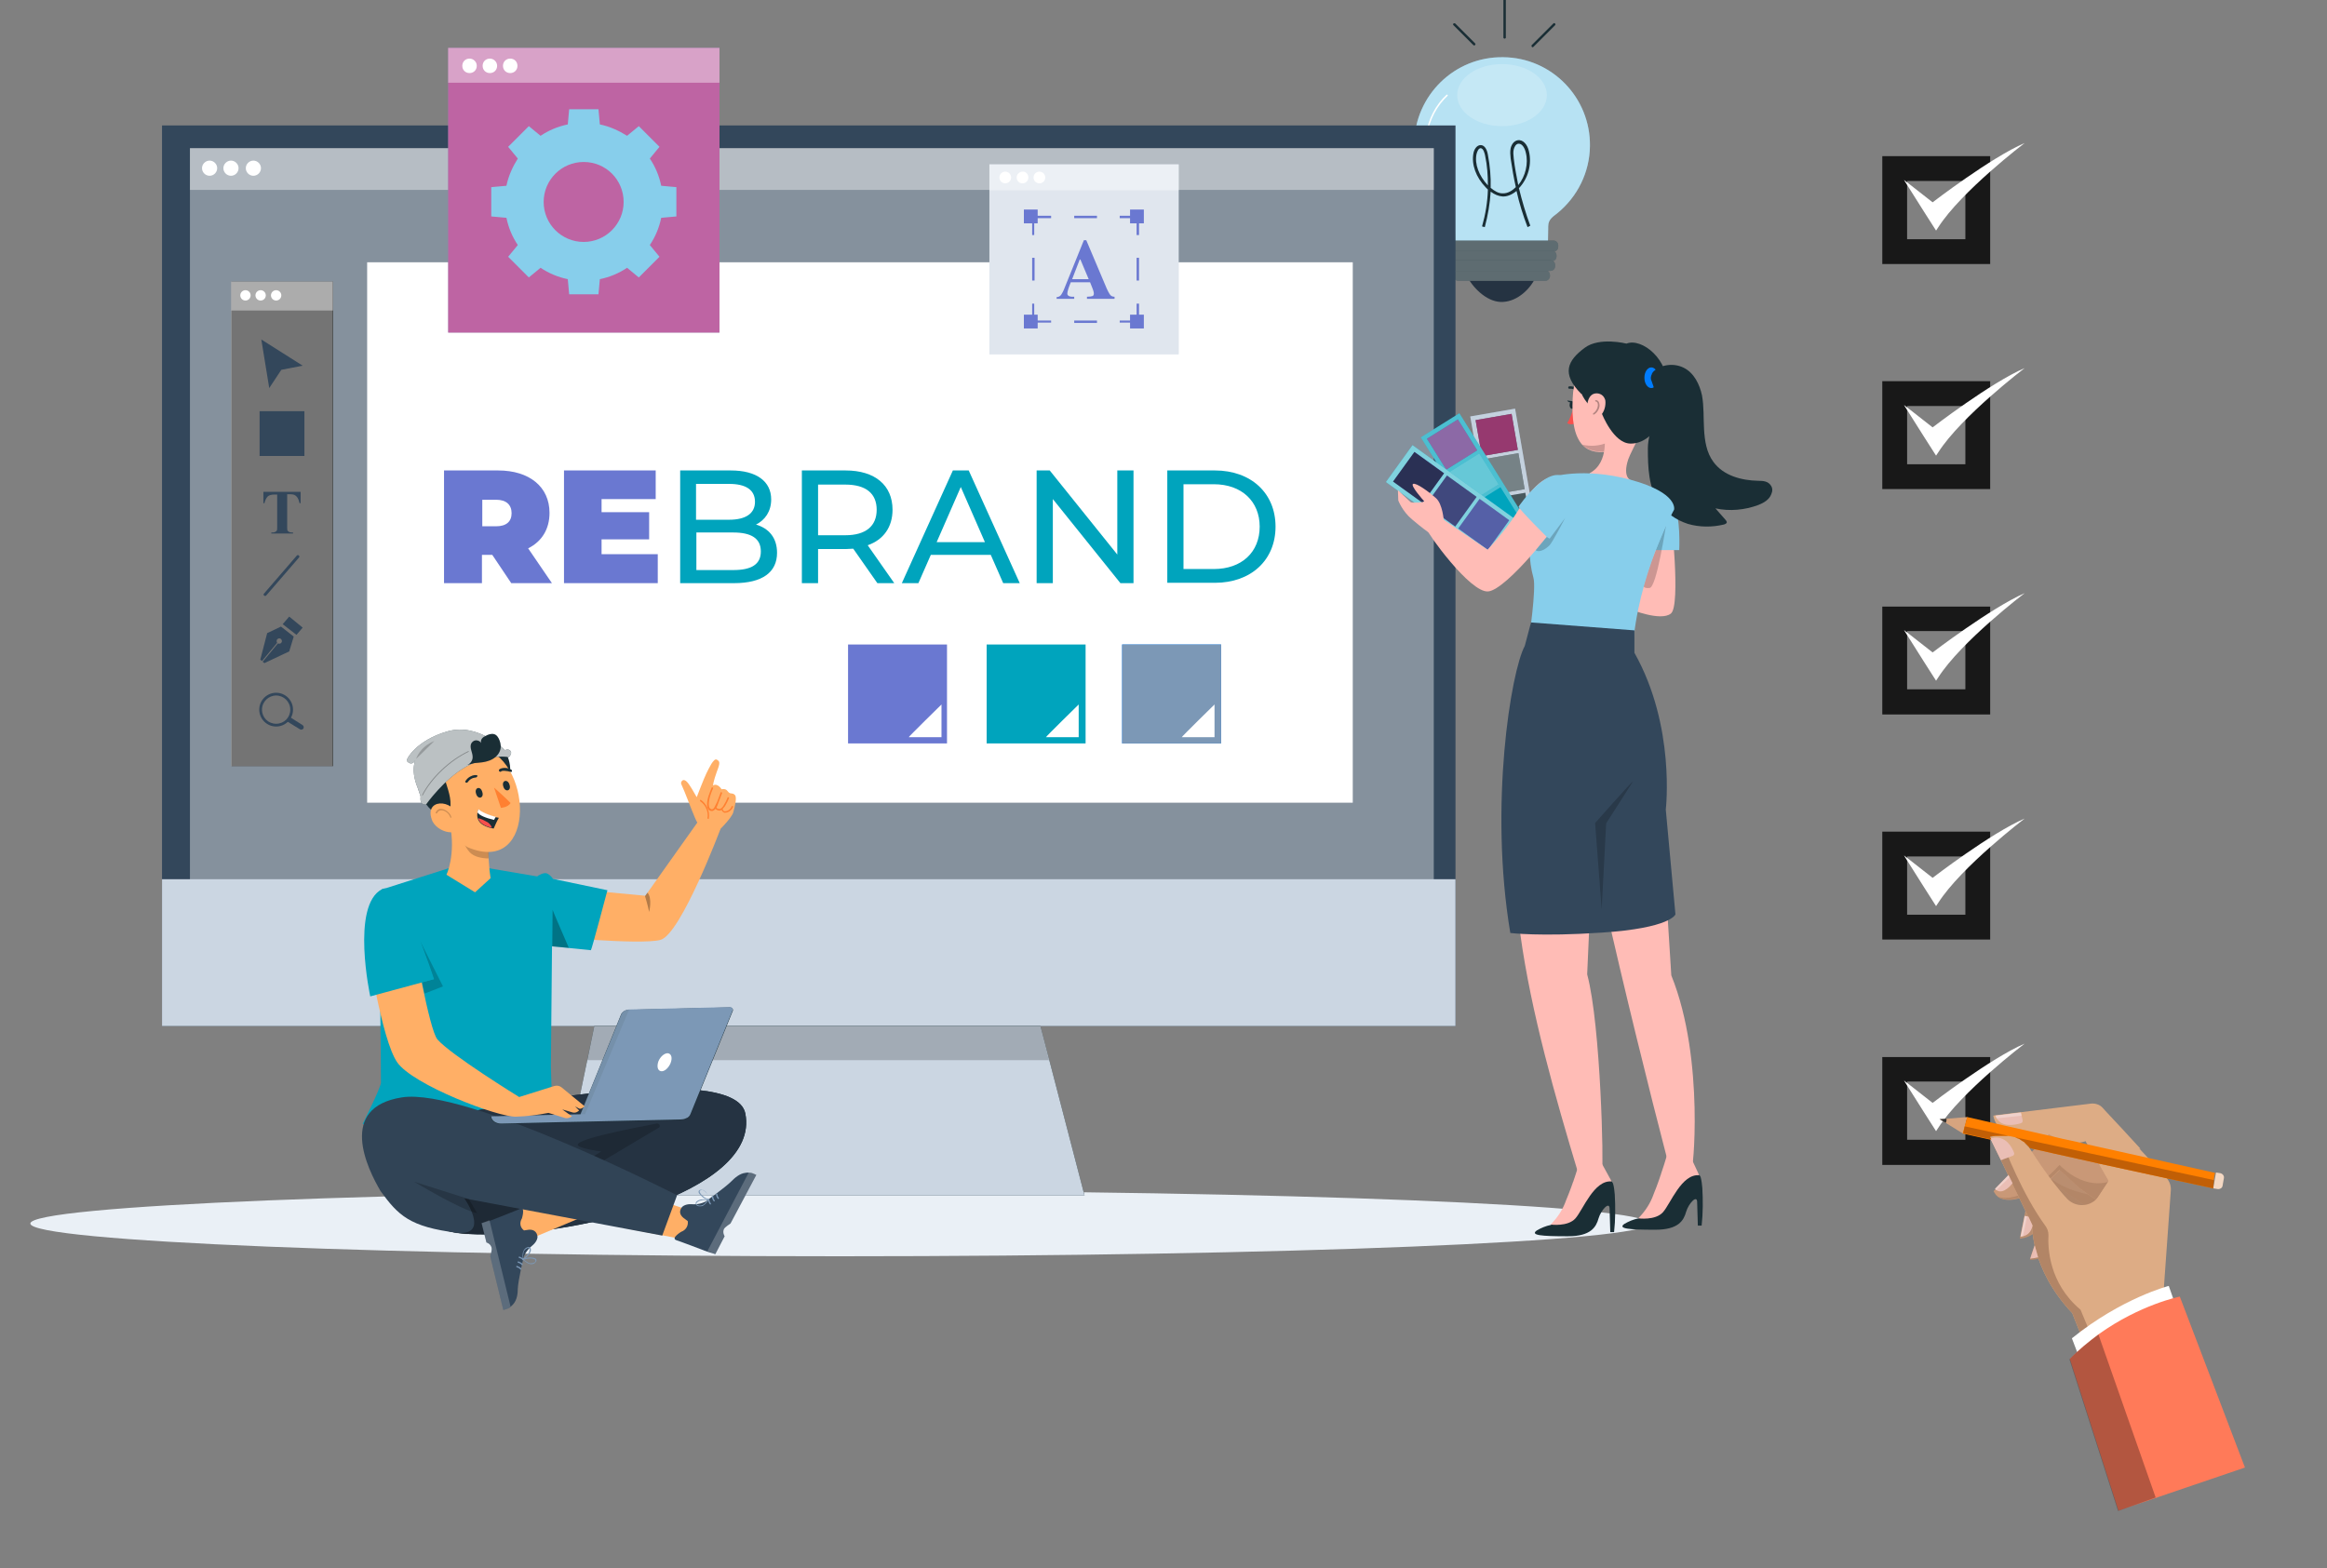 <?xml version="1.0" encoding="utf-8"?>
<!-- Generator: Adobe Illustrator 23.0.1, SVG Export Plug-In . SVG Version: 6.00 Build 0)  -->
<svg version="1.1" xmlns="http://www.w3.org/2000/svg" xmlns:xlink="http://www.w3.org/1999/xlink" x="0px" y="0px"
	 viewBox="45 20 675 455" xml:space="preserve">
<rect x="45" y="20" width="675" height="455" fill="#808080" stroke="none"/>
<style type="text/css">
	g[class='chart'] {filter: drop-shadow(0 5px 5px rgba(0,0,0,0.8));}
	.st0{fill:none;}
	.st1{fill:#EAF0F6;}
	.st2{fill:skyblue;}
	.st3{opacity:0.4;fill:#FFFFFF;}
	.st4{opacity:0.2;fill:#FFFFFF;}
	.st5{fill:#FFFFFF;}
	.st6{fill:#1A2E35;}
	.st7{opacity:0.3;fill:#FFFFFF;}
	.st8{fill:#253342;}
	.st9{fill:#33475B;}
	.st10{fill:#CBD6E2;}
	.st11{opacity:0.2;}
	.st12{fill:#6A78D1;}
	.st13{fill:#00A4BD;}
	.st14{fill:#007CFF;}
	.st15{fill:#7C98B6;}
	.st16{fill:#181818;}
	.st17{opacity:0.6;fill:#e94196;}
	.st18{fill:#FFBCB6;}
	.st19{fill:#F74F4C;}
	.st20{opacity:0.2;}
	.st21{opacity:0.3;}
	.st22{opacity:0.1;fill:#FFFFFF;}
	.st23{opacity:0.5;fill:#FFFFFF;}
	.st24{opacity:0.2;fill:#FFFFFF;}
	.st25{opacity:0;fill:#FFFFFF;}
	.st26{opacity:0.6;}
	.st27{opacity:0.4;}
	.st28{fill:#FFAF66;}
	.st29{fill:#FF8031;}
	.st30{opacity:0.7;fill:#FFFFFF;}
	.st31{fill:#1A2E35;}
	.st32{fill:#314456;}
	.st33{fill:none;stroke:#000000;stroke-width:0;stroke-linecap:round;stroke-linejoin:round;}
	.st34{fill:#647D8E;}
	.st35{fill:white;}
	.st36{opacity:0.2;fill:#070707; animation: aaa 2s infinite linear;}

	.st37{fill:#B28769; animation: aaa 2s infinite linear;}
	.st38{fill:#DDAC85; animation: aaa 2s infinite linear;}
	.st39{fill:#BA8E70; animation: aaa 2s infinite linear;}
	.st40{opacity:0.8;fill:#B28566; animation: aaa 2s infinite linear;}
	.st41{fill:#C99877; animation: aaa 2s infinite linear;}
	.st42{fill:#B28566; animation: aaa 2s infinite linear;}
	.st43{fill:#EABEB5; animation: aaa 2s infinite linear;}
	.st44{fill:#F4D8C3; animation: aaa 2s infinite linear;}
	.st45{opacity:0.1;fill:#DDAC85; animation: aaa 2s infinite linear;}
	.st46{fill:#FF7A59; animation: aaa 2s infinite linear;}
	.st47{opacity:0.3;fill:#000007; animation: aaa 2s infinite linear;}
	.st48{fill:#D6A47F; animation: aaa 2s infinite linear;}
	.st49{fill:#FF8000; animation: aaa 2s infinite linear;}
	.st50{fill:#333333; animation: aaa 2s infinite linear;}
	.st51{fill:#C15F06; animation: aaa 2s infinite linear;}

	.whitehand { animation: aaa 2s infinite linear;}

	@keyframes aaa {
	  0%,100% {
	    transform: translate(0%);
	  }
	  25%,75% {
	    transform: translate(2%, -2.7%);
	  }
	  50% {
	    transform: translate(0%, 0%);
	  }
	}
</style>
<g id="BG">
	<rect x="0" y="0" class="st0" width="750" height="420"/>
</g>
<g id="Layer_1" class="chart">
	<g>
		<g>
			<g>
				<g>
					<path class="st1" d="M523.3,375c0,5.2-105.1,9.5-234.7,9.5S53.8,380.2,53.8,375c0-5.2,105.1-9.5,234.7-9.5
						S523.3,369.7,523.3,375z"/>
				</g>
			</g>
			<g>
				<g>
					<g>
						<g>
							<g>
								<path class="st2" d="M481,36.6c-14.1-0.2-25.6,11.1-25.8,25.2c-0.1,7.6,3.3,14.9,9.1,19.8c1.1,0.9,2.7,2,2.7,4.2
									c0,0.1,0.1,5.6,0.1,5.6H494c0,0,0.1-5.7,0.1-5.8c0-2,1.5-2.8,2.6-3.7c5.9-4.8,9.4-11.9,9.5-19.5
									C506.4,48.3,495.1,36.7,481,36.6z"/>
								<path class="st3" d="M481,36.6c-14.1-0.2-25.6,11.1-25.8,25.2c-0.1,7.6,3.3,14.9,9.1,19.8c1.1,0.9,2.7,2,2.7,4.2
									c0,0.1,0.1,5.6,0.1,5.6H494c0,0,0.1-5.7,0.1-5.8c0-2,1.5-2.8,2.6-3.7c5.9-4.8,9.4-11.9,9.5-19.5
									C506.4,48.3,495.1,36.7,481,36.6z"/>
								<path class="st4" d="M493.7,47.6c0,5-5.8,9-13,9c-7.2,0-13-4-13-9c0-5,5.8-9,13-9C487.9,38.6,493.7,42.6,493.7,47.6z"/>
							</g>
							<path class="st5" d="M461.1,71.9c-2.3-3.9-3.1-8.4-2.5-12.9c0.7-4.4,2.8-8.6,6.1-11.6l0.3,0.3c-3.2,3-5.3,7-6,11.4
								c-0.6,4.3,0.2,8.8,2.4,12.6L461.1,71.9z"/>
							<path class="st6" d="M488.1,85.9c-1.3-3.4-2.4-6.9-3.2-10.5c-1.3,1.1-2.8,1.7-4.1,1.6c-1.1-0.1-2.2-0.5-3.4-1.4
								c-0.2,3.5-0.8,6.9-1.7,10.3l-0.8-0.2c1-3.5,1.6-7.1,1.7-10.7c-0.2-0.2-0.4-0.4-0.6-0.6c-2.9-3-4.2-6.7-3.6-9.9
								c0.2-1.2,1-2.4,2.1-2.4c0,0,0,0,0,0c1,0,1.8,1,2.1,2.8c0.6,3.2,0.9,6.4,0.8,9.6c1.2,1,2.3,1.6,3.4,1.6c1.6,0.1,3-0.9,3.9-1.8
								c-0.6-2.7-1.1-5.5-1.5-8.3c-0.1-1-0.2-2,0-3c0.3-1.2,1-2.1,2-2.3c1.6-0.3,2.9,1.3,3.3,3.2c0.9,3.7-0.2,7.8-2.8,10.6
								c0,0,0,0-0.1,0.1c0.9,3.7,2,7.4,3.3,10.9L488.1,85.9z M474.5,63c-0.6,0-1,0.9-1.2,1.7c-0.6,2.9,0.7,6.3,3.3,9.1
								c0-2.9-0.2-5.8-0.8-8.6C475.7,64.6,475.3,63,474.5,63C474.5,63,474.5,63,474.5,63z M485.6,61.7c-0.1,0-0.1,0-0.2,0
								c-0.7,0.1-1.1,0.9-1.3,1.6c-0.2,0.8-0.1,1.7,0,2.7c0.3,2.6,0.8,5.1,1.3,7.7c2.1-2.5,3-6.3,2.2-9.4
								C487.3,62.9,486.5,61.7,485.6,61.7z"/>
						</g>
					</g>
					<path class="st6" d="M495.6,93h-30c-0.8,0-1.4-0.6-1.4-1.4v-0.4c0-0.8,0.6-1.4,1.4-1.4h30c0.8,0,1.4,0.6,1.4,1.4v0.4
						C497,92.4,496.4,93,495.6,93z"/>
					<path class="st7" d="M495.6,93h-30c-0.8,0-1.4-0.6-1.4-1.4v-0.4c0-0.8,0.6-1.4,1.4-1.4h30c0.8,0,1.4,0.6,1.4,1.4v0.4
						C497,92.4,496.4,93,495.6,93z"/>
					<path class="st6" d="M495.1,95.8h-29c-0.8,0-1.4-0.6-1.4-1.4v-0.3c0-0.8,0.6-1.4,1.4-1.4h29c0.8,0,1.4,0.6,1.4,1.4v0.3
						C496.5,95.2,495.9,95.8,495.1,95.8z"/>
					<path class="st7" d="M495.1,95.8h-29c-0.8,0-1.4-0.6-1.4-1.4v-0.3c0-0.8,0.6-1.4,1.4-1.4h29c0.8,0,1.4,0.6,1.4,1.4v0.3
						C496.5,95.2,495.9,95.8,495.1,95.8z"/>
					<g>
						<path class="st8" d="M470.6,100.3c2,3.7,6.2,7.6,10.4,7.3c4.2-0.2,8.1-3.8,9.7-7.7L470.6,100.3z"/>
					</g>
					<path class="st6" d="M493.2,101.5h-25.1c-0.8,0-1.4-0.6-1.4-1.4v-0.3c0-0.8,0.6-1.4,1.4-1.4h25.1c0.8,0,1.4,0.6,1.4,1.4v0.3
						C494.6,100.9,493.9,101.5,493.2,101.5z"/>
					<path class="st7" d="M493.2,101.5h-25.1c-0.8,0-1.4-0.6-1.4-1.4v-0.3c0-0.8,0.6-1.4,1.4-1.4h25.1c0.8,0,1.4,0.6,1.4,1.4v0.3
						C494.6,100.9,493.9,101.5,493.2,101.5z"/>
					<path class="st6" d="M494.7,98.6h-28.1c-0.8,0-1.4-0.6-1.4-1.4v-0.3c0-0.8,0.6-1.4,1.4-1.4h28.1c0.8,0,1.4,0.6,1.4,1.4v0.3
						C496.1,98,495.5,98.6,494.7,98.6z"/>
					<path class="st7" d="M494.7,98.6h-28.1c-0.8,0-1.4-0.6-1.4-1.4v-0.3c0-0.8,0.6-1.4,1.4-1.4h28.1c0.8,0,1.4,0.6,1.4,1.4v0.3
						C496.1,98,495.5,98.6,494.7,98.6z"/>
				</g>
				<path class="st6" d="M466.6,27.3c1.9,1.9,3.9,3.9,5.8,5.8c0.3,0.3,0.8-0.2,0.5-0.5c-1.9-1.9-3.9-3.9-5.8-5.8
					C466.7,26.6,466.3,27,466.6,27.3L466.6,27.3z"/>
				<path class="st6" d="M481.8,30.9c0-3.7,0-7.3,0-11c0-0.4-0.7-0.4-0.7,0c0,3.7,0,7.3,0,11C481.1,31.3,481.8,31.3,481.8,30.9
					L481.8,30.9z"/>
				<path class="st6" d="M489.8,33.6c2.1-2.1,4.2-4.2,6.3-6.3c0.3-0.3-0.2-0.8-0.5-0.5c-2.1,2.1-4.2,4.2-6.3,6.3
					C489.1,33.5,489.5,33.9,489.8,33.6L489.8,33.6z"/>
			</g>
			<g>
				<rect x="92" y="56.4" class="st9" width="375.2" height="261.3"/>
				<rect x="100.1" y="63" class="st3" width="360.8" height="212.3"/>
				<rect x="100.1" y="63" class="st3" width="360.8" height="12.1"/>
				<path class="st5" d="M108,68.8c0,1.2-1,2.2-2.2,2.2c-1.2,0-2.2-1-2.2-2.2c0-1.2,1-2.2,2.2-2.2C107,66.6,108,67.6,108,68.8z"/>
				<path class="st5" d="M114.2,68.8c0,1.2-1,2.2-2.2,2.2c-1.2,0-2.2-1-2.2-2.2c0-1.2,1-2.2,2.2-2.2
					C113.2,66.6,114.2,67.6,114.2,68.8z"/>
				<path class="st5" d="M120.7,68.8c0,1.2-1,2.2-2.2,2.2c-1.2,0-2.2-1-2.2-2.2c0-1.2,1-2.2,2.2-2.2
					C119.7,66.6,120.7,67.6,120.7,68.8z"/>
				<rect x="92" y="275.1" class="st10" width="375.2" height="42.6"/>
				<g>
					<polygon class="st6" points="359.6,366.9 207.2,366.9 217.4,317.7 346.8,317.7 					"/>
					<polygon class="st10" points="359.6,366.9 207.2,366.9 217.4,317.7 346.8,317.7 					"/>
					<polygon class="st11" points="349.3,327.6 215.3,327.6 217.4,317.7 346.8,317.7 					"/>
				</g>
			</g>
			<rect x="151.5" y="96.1" class="st5" width="285.9" height="156.8"/>
			<g>
				<path class="st12" d="M187.8,181h-3v8.2h-11v-32.7h15.7c9.1,0,14.9,4.8,14.9,12.3c0,4.7-2.2,8.3-6.2,10.3l6.9,10.1h-11.8
					L187.8,181z M188.9,165h-4v7.7h4c3,0,4.5-1.4,4.5-3.8C193.4,166.5,191.9,165,188.9,165z"/>
				<path class="st12" d="M235.8,180.9v8.3h-27.2v-32.7h26.6v8.3h-15.7v3.8h13.8v7.9h-13.8v4.3H235.8z"/>
				<path class="st13" d="M270.4,180.4c0,5.6-4.2,8.8-12.5,8.8h-15.6v-32.7h14.7c7.5,0,11.7,3.2,11.7,8.4c0,3.5-1.8,6-4.4,7.3
					C268,173.3,270.4,176,270.4,180.4z M246.9,160.3v10.5h9.6c4.8,0,7.5-1.8,7.5-5.2c0-3.5-2.7-5.2-7.5-5.2H246.9z M265.7,180
					c0-3.8-2.8-5.5-8-5.5h-10.7v10.9h10.7C262.9,185.4,265.7,183.8,265.7,180z"/>
				<path class="st13" d="M299.5,189.2l-7-10c-0.7,0-1.4,0.1-2.1,0.1h-8.1v9.9h-4.7v-32.7h12.7c8.5,0,13.6,4.3,13.6,11.4
					c0,5-2.6,8.7-7.2,10.3l7.7,11H299.5z M299.3,167.9c0-4.7-3.1-7.3-9.1-7.3h-7.9v14.7h7.9C296.2,175.3,299.3,172.6,299.3,167.9z"
					/>
				<path class="st13" d="M332.4,181H315l-3.6,8.2h-4.8l14.8-32.7h4.6l14.8,32.7H336L332.4,181z M330.7,177.3l-7-16l-7,16H330.7z"/>
				<path class="st13" d="M373.8,156.5v32.7H370l-19.6-24.4v24.4h-4.7v-32.7h3.8l19.6,24.4v-24.4H373.8z"/>
				<path class="st13" d="M383.6,156.5h13.8c10.5,0,17.6,6.6,17.6,16.3c0,9.7-7.1,16.3-17.6,16.3h-13.8V156.5z M397.1,185.1
					c8.1,0,13.3-4.9,13.3-12.3c0-7.3-5.2-12.3-13.3-12.3h-8.8v24.6H397.1z"/>
			</g>
			<g>
				<g>
					<rect x="331.2" y="207" class="st13" width="28.7" height="28.7"/>
					<path class="st5" d="M348.4,233.9c-0.2,0,9.5-9.5,9.5-9.5v9.5H348.4z"/>
				</g>
				<g>
					<rect x="370.5" y="207" class="st14" width="28.7" height="28.7"/>
					<rect x="370.5" y="207" class="st15" width="28.7" height="28.7"/>
					<path class="st5" d="M387.8,233.9c-0.2,0,9.5-9.5,9.5-9.5v9.5H387.8z"/>
				</g>
				<g>
					<rect x="291" y="207" class="st12" width="28.7" height="28.7"/>
					<path class="st5" d="M308.6,233.9c-0.2,0,9.5-9.5,9.5-9.5v9.5H308.6z"/>
				</g>
			</g>
			<g>
				<rect x="112.1" y="101.7" class="st16" width="29.5" height="140.6"/>
				<rect x="112" y="101.7" class="st3" width="29.5" height="140.6"/>
				<rect x="112.1" y="101.7" class="st3" width="29.5" height="8.4"/>
				<polygon class="st9" points="120.8,118.5 123.1,132.6 126.6,127.3 132.8,126.1 				"/>
				<rect x="120.3" y="139.3" class="st9" width="13" height="13"/>
				<g>
					<path class="st9" d="M132.2,162.7v3.3h-0.3c-0.2-0.8-0.4-1.3-0.6-1.6c-0.2-0.3-0.5-0.6-0.9-0.8c-0.2-0.1-0.6-0.2-1.2-0.2h-0.9
						v9.3c0,0.6,0,1,0.1,1.2c0.1,0.2,0.2,0.3,0.4,0.4c0.2,0.1,0.5,0.2,0.8,0.2h0.4v0.3h-6.3v-0.3h0.4c0.3,0,0.6-0.1,0.8-0.2
						c0.2-0.1,0.3-0.2,0.4-0.4c0.1-0.1,0.1-0.5,0.1-1.1v-9.3h-0.9c-0.8,0-1.4,0.2-1.8,0.5c-0.5,0.5-0.8,1.2-1,2h-0.3v-3.3H132.2z"/>
				</g>
				<path class="st9" d="M121.9,192.9c-0.1,0-0.2,0-0.3-0.1c-0.2-0.2-0.2-0.4,0-0.6l9.5-11c0.2-0.2,0.4-0.2,0.6,0s0.2,0.4,0,0.6
					l-9.5,11C122.1,192.9,122,192.9,121.9,192.9z"/>
				<g>
					<polygon class="st9" points="128.9,198.9 132.8,202.1 131,204.2 127,201.1 					"/>
					<path class="st9" d="M126.5,201.8l-4,1.9l-2,7.7l0.5,0.4l4.4-5.3c-0.2-0.3-0.2-0.7,0-1c0.3-0.3,0.8-0.4,1.1-0.1
						s0.4,0.8,0.1,1.1c-0.2,0.3-0.6,0.3-1,0.2l-4.4,5.3l0.5,0.4l7.2-3.4l1.3-4.3L126.5,201.8z"/>
				</g>
				<circle class="st5" cx="116.2" cy="105.7" r="1.5"/>
				<circle class="st5" cx="120.6" cy="105.7" r="1.5"/>
				<circle class="st5" cx="125.1" cy="105.7" r="1.5"/>
				<g>
					<path class="st9" d="M125.1,230.8c-2.7,0-4.9-2.2-4.9-4.9s2.2-4.9,4.9-4.9c2.7,0,4.9,2.2,4.9,4.9S127.8,230.8,125.1,230.8z
						 M125.1,221.8c-2.2,0-4.1,1.8-4.1,4.1s1.8,4.1,4.1,4.1s4.1-1.8,4.1-4.1S127.3,221.8,125.1,221.8z"/>
					<path class="st9" d="M128.1,229.2l3.9,2.4c0.3,0.2,0.8,0.1,1-0.2l0,0c0.2-0.3,0.1-0.8-0.2-1L129,228L128.1,229.2z"/>
				</g>
			</g>
			<g>
				<g>
					<rect x="332" y="67.7" class="st10" width="54.9" height="55.1"/>
					<rect x="332" y="67.7" class="st3" width="54.9" height="55.1"/>
					<rect x="332" y="67.7" class="st3" width="54.9" height="7.5"/>
					<circle class="st5" cx="336.6" cy="71.5" r="1.7"/>
					<path class="st5" d="M343.3,71.5c0,1-0.8,1.7-1.7,1.7c-1,0-1.7-0.8-1.7-1.7s0.8-1.7,1.7-1.7C342.5,69.7,343.3,70.5,343.3,71.5z
						"/>
					<circle class="st5" cx="346.5" cy="71.5" r="1.7"/>
				</g>
				<g>
					<g>
						<polygon class="st12" points="375.4,113.6 369.8,113.6 369.8,113 374.7,113 374.7,108.1 375.4,108.1 						"/>
						<rect x="356.6" y="113" class="st12" width="6.6" height="0.7"/>
						<polygon class="st12" points="349.9,113.6 344.4,113.6 344.4,108.1 345,108.1 345,113 349.9,113 						"/>
						<rect x="344.4" y="94.8" class="st12" width="0.7" height="6.6"/>
						<polygon class="st12" points="345,88.2 344.4,88.2 344.4,82.6 349.9,82.6 349.9,83.3 345,83.3 						"/>
						<rect x="356.6" y="82.6" class="st12" width="6.6" height="0.7"/>
						<polygon class="st12" points="375.4,88.2 374.7,88.2 374.7,83.3 369.8,83.3 369.8,82.6 375.4,82.6 						"/>
						<rect x="374.7" y="94.8" class="st12" width="0.7" height="6.6"/>
					</g>
					<g>
						<path class="st12" d="M351.5,106.2c0.6,0,1.1-0.3,1.4-0.8c0.2-0.3,0.6-1,1-2.1l5.5-13.6h0.7l5.5,13c0.6,1.5,1.1,2.4,1.4,2.8
							c0.3,0.4,0.7,0.6,1.3,0.6v0.6h-8v-0.6c0.8,0,1.3-0.1,1.6-0.2c0.3-0.1,0.4-0.4,0.4-0.8c0-0.2-0.1-0.5-0.2-0.9
							c-0.1-0.2-0.2-0.5-0.3-0.8l-0.6-1.5h-5.6c-0.4,1-0.6,1.6-0.7,1.9c-0.2,0.6-0.3,1.1-0.3,1.4c0,0.4,0.2,0.6,0.7,0.8
							c0.3,0.1,0.7,0.1,1.3,0.1v0.6h-5.1V106.2z M360.8,101l-2.4-5.7h-0.2L356,101H360.8z"/>
					</g>
					<rect x="342" y="80.8" class="st12" width="4" height="4"/>
					<rect x="372.8" y="80.8" class="st12" width="4" height="4"/>
					<rect x="342" y="111.3" class="st12" width="4" height="4"/>
					<rect x="372.8" y="111.3" class="st12" width="4" height="4"/>
				</g>
			</g>
			<g>
				<g>
					<rect x="175" y="33.9" class="st15" width="78.7" height="82.6"/>
					<rect x="175" y="33.9" class="st17" width="78.7" height="82.6"/>
					<rect x="175" y="33.9" class="st3" width="78.7" height="10.1"/>
					<path class="st5" d="M183.3,39.1c0,1.2-0.9,2.1-2.1,2.1c-1.2,0-2.1-0.9-2.1-2.1c0-1.2,0.9-2.1,2.1-2.1
						C182.3,37,183.3,37.9,183.3,39.1z"/>
					<path class="st5" d="M189.2,39.1c0,1.2-0.9,2.1-2.1,2.1c-1.2,0-2.1-0.9-2.1-2.1c0-1.2,0.9-2.1,2.1-2.1
						C188.2,37,189.2,37.9,189.2,39.1z"/>
					<path class="st5" d="M195.1,39.1c0,1.2-0.9,2.1-2.1,2.1c-1.2,0-2.1-0.9-2.1-2.1c0-1.2,0.9-2.1,2.1-2.1
						C194.2,37,195.1,37.9,195.1,39.1z"/>
				</g>
				<path class="st2" d="M236.8,73.9c-0.6-2.9-1.7-5.5-3.3-7.9l2.8-3.4l-6-6l-3.4,2.8c-2.4-1.5-5-2.7-7.9-3.3l-0.4-4.4h-8.5
					l-0.4,4.4c-2.9,0.6-5.5,1.7-7.9,3.3l-3.4-2.8l-6,6l2.8,3.4c-1.5,2.4-2.7,5-3.3,7.9l-4.4,0.4v8.5l4.4,0.4
					c0.6,2.9,1.7,5.5,3.3,7.9l-2.8,3.4l6,6l3.4-2.8c2.4,1.6,5,2.7,7.9,3.3l0.4,4.4h8.5l0.4-4.4c2.9-0.6,5.5-1.7,7.9-3.3l3.4,2.8l6-6
					l-2.8-3.4c1.6-2.4,2.7-5,3.3-7.9l4.4-0.4v-8.5L236.8,73.9z M225.9,78.6c0,6.4-5.2,11.6-11.6,11.6c-6.4,0-11.6-5.2-11.6-11.6
					c0-6.4,5.2-11.6,11.6-11.6C220.8,67,225.9,72.2,225.9,78.6z"/>
			</g>
			<g>
				<g>
					<path class="st18" d="M529.7,169.5c0,0,2.9,26.1,0,28.5c-2.9,2.4-11.7-1.2-11.7-1.2l7.8-27.3H529.7z"/>
					<path class="st2" d="M524.5,179.6h7.6c0,0,0.5-10-1.7-13.2C528.2,163.3,524.5,179.6,524.5,179.6z"/>
					<path class="st11" d="M525.2,179.8c0,0,3.2-7.6,3.1-7.5c-0.1,0.1-2.7,18.1-4.8,18.3s-1.7-0.8-1.7-0.8S523.2,184.6,525.2,179.8z
						"/>
				</g>
				<g>
					<path class="st6" d="M502.9,134c0.1,0,0.2,0,0.3-0.1c0.2-0.1,0.2-0.4,0.1-0.5c-0.8-0.9-1.9-1.4-3.1-1.3c-0.2,0-0.3,0.2-0.3,0.4
						c0,0,0,0,0,0c0,0.2,0.2,0.3,0.4,0.3c0,0,0,0,0,0c0.9-0.1,1.8,0.3,2.4,1C502.7,133.9,502.8,133.9,502.9,134z"/>
					<path class="st19" d="M501.3,138.6c-0.4,1.5-0.9,2.9-1.7,4.2c0.7,0.4,1.5,0.4,2.3,0.1L501.3,138.6z"/>
					<path class="st6" d="M501.7,137.4c0.1,0.6-0.2,1.2-0.6,1.2c-0.4,0.1-0.8-0.4-0.8-1c0-0.6,0.2-1.2,0.6-1.2
						C501.3,136.4,501.6,136.8,501.7,137.4z"/>
					<path class="st18" d="M517,148.6c-0.1,0.1-0.2,0.1-0.2,0.2c-1.2,0.9-2.5,1.5-3.9,1.9c-4.1,1-6.9,0.4-8.8-1.5l0,0
						c-2.6-2.8-3.2-7.7-2.9-13.7c0.1-2.4,0.5-4.7,1.3-7c0,0,0-0.1,0-0.1s0.1-0.2,0.1-0.3c1-2.6,3.3-4.4,6-5c1.2-0.3,2.3-0.4,3.5-0.4
						C523.9,122.6,526,142,517,148.6z"/>
					<path class="st20" d="M516.6,148.9c-1.2,0.8-2.5,1.4-3.9,1.7c-4.1,1-6.9,0.2-8.8-1.6c2.5,0.6,5.1,0.4,7.4-0.6
						C513,147.7,514.8,148.1,516.6,148.9z"/>
					<path class="st18" d="M518,159.3c0.7,3.3-3.6,4.7-3.6,4.7c-7-3-8.3-6.7-8.3-6.7c5.9-3.1,4.2-11.7,4.2-11.7l1.2,0.6l8.4,1.6
						c0,0-2.3,4.5-2.6,5.5l0,0C515.6,158.5,518,159.3,518,159.3z"/>
					<path class="st6" d="M502.6,128.4c0,0-0.6,8.2,7.1,11.7c0,0,3.3,8.5,8.2,8.6c6.7,0.2,12.5-9.3,10.2-19
						C525.1,117.2,506.1,116.1,502.6,128.4z"/>
					<path class="st6" d="M516.8,119.7c0,0-7.8-2-12.1,1.2c-5,3.7-6.9,7.5-1,13.4c0,0,13.1-4.2,17.4-3.3c2.5,0.5,5,1.2,7.5,2.2
						C529.5,124.4,521.2,117.9,516.8,119.7z"/>
					<g>
						<g>
							<path class="st18" d="M510.7,136.8c0,1.5-0.5,2.9-1.6,4c-1.4,1.4-3,0.4-3.5-1.4c-0.4-1.6-0.2-4.3,1.6-5.1
								c1.3-0.5,2.8,0.1,3.3,1.4C510.7,136.1,510.7,136.5,510.7,136.8z"/>
							<path class="st21" d="M507.3,140.3c-0.1,0-0.1,0-0.2-0.1c-0.1-0.1,0-0.2,0.1-0.3c0.7-0.5,1.2-1.3,1.3-2.2
								c0-0.3,0-0.6-0.1-0.8c-0.1-0.2-0.3-0.4-0.5-0.4c0,0,0,0,0,0c-0.1,0-0.2-0.1-0.2-0.2c0-0.1,0.1-0.2,0.2-0.2
								c0.4,0,0.7,0.2,0.9,0.6c0.1,0.3,0.2,0.6,0.2,1c-0.1,1-0.7,2-1.5,2.5C507.3,140.3,507.3,140.3,507.3,140.3z"/>
						</g>
					</g>
					<ellipse class="st14" cx="524" cy="129.6" rx="2" ry="3"/>
					<g>
						<path class="st6" d="M558.7,160.9c-0.8-1.3-2.3-1.4-3.7-1.4c-4.9-0.1-10.1-1.5-13-5.5c-2-2.7-2.5-6.1-2.7-9.4
							c-0.2-3.3,0-6.6-0.6-9.9c-0.7-3.2-2.3-6.5-5.3-8c-2.8-1.4-6.4-1-8.7,1c-0.3,0.3-0.5,0.6-0.6,1l-0.1,0.2
							c-0.2,0.6-0.2,1.2,0.1,1.7c3.2,8-1.1,13.7-1.1,19.5c0,5.5,0.2,11.3,3.2,15.8c2,2.9,5,5,8.4,6.1c3.4,1,7,1,10.4,0.2
							c0.4-0.1,0.8-0.3,0.9-0.6c0-0.3-0.2-0.6-0.4-0.8c-1-1.1-1.9-2.2-2.9-3.3c4.1,0.9,8.5,0.5,12.5-1c1.5-0.6,3.1-1.5,3.7-3.1
							C559.2,162.5,559.2,161.6,558.7,160.9z"/>
					</g>
				</g>
				<path class="st6" d="M501.1,136.4l-1.5-0.2C499.5,136.2,500.4,137.3,501.1,136.4z"/>
				<path class="st2" d="M494.7,158.5c0,0,9.3-3.1,23.3,0.7c14,3.8,12.6,8.7,12.6,8.7s-10.6,19-12,40.5l-30.1-2.9
					c0,0,2.2-14.8,1.3-17.9C487,177.7,489.8,165,494.7,158.5z"/>
				<g>
					<path class="st18" d="M509.7,359.1l-6.9,1.3c-6.6-21.9-13.7-46.7-16.8-69.4c-0.5-3.6-0.5-11.7-0.8-14.9
						c-0.2-1.5-0.4-2.9-0.5-4.3c-0.8-6.8-1.4-12.2-1.7-15.6c-0.2-2.4-0.4-3.8-0.4-3.8h25.2l-0.2,4.7l-0.8,15.5l-0.1,1.8l-0.5,10.2
						l-0.8,18.1C509.4,317.6,510.2,359.3,509.7,359.1z"/>
					<g>
						<path class="st6" d="M490.8,377c1.2-0.7,2.6-1.3,4.1-1.6l0,0c0,0,4.4-3.2,6.7-13.1l5.8-1.1c2-0.3,4,0.3,5.1,1.6
							c0.2,0.2,0.3,0.4,0.4,0.6c0.3,1,0.4,2.1,0.5,3.2c0.2,3.6,0.2,7.3-0.2,10.9l-1.1,0l-0.2-6.8c0-2.3-2.5,0.4-3.2,2.8
							c-0.7,2.5-2.2,5.2-8.9,5.2C492,378.7,488.8,378.4,490.8,377z"/>
						<path class="st18" d="M502.7,358.7c0,0-1.3,4.5-3.4,9.5c-0.9,2.6-2.4,5-4.5,7.1c0,0,5,0.7,7.2-1.8c2.2-2.5,5.4-11.2,10.5-10.7
							l-2.8-5.1C508.9,356.9,502.7,358.7,502.7,358.7z"/>
					</g>
				</g>
				<g>
					<path class="st18" d="M535.8,358l-6.7,0.2c-5.9-22.6-13.3-52.7-18.5-75.9c-0.8-3.6-1.5-6.9-2.2-9.9c0-0.2-0.1-0.3-0.1-0.4
						c-1.3-6-2.2-10.8-2.8-13.8l-0.7-3.7l21.8-1.1l0.5,7.7l0.8,11.3l0.1,2.2l0.5,7.7l1.3,20.7C539.8,327.7,535.8,362.3,535.8,358z"
						/>
					<g>
						<path class="st6" d="M516.2,375.1c1.2-0.7,2.6-1.3,4.1-1.6l0,0c0,0,4.4-3.2,6.7-13.1l5.8-1.1c2-0.3,4,0.3,5.1,1.6
							c0.2,0.2,0.3,0.4,0.4,0.6c0.3,1.1,0.4,2.1,0.5,3.2c0.2,3.6,0.2,7.3-0.2,10.9l-1.1,0l-0.2-6.8c0-2.3-2.5,0.4-3.2,2.8
							c-0.7,2.5-2.2,5.2-8.9,5.2C517.4,376.8,514.2,376.5,516.2,375.1z"/>
						<path class="st18" d="M529.1,353.3c0,0-2.3,8.1-4.4,13.1c-0.9,2.6-2.4,5-4.5,7.1c0,0,5,0.7,7.2-1.8
							c2.2-2.5,5.4-11.2,10.5-10.7l-2.1-4.5C535,355.6,529.1,353.3,529.1,353.3z"/>
					</g>
				</g>
				<g>
					<path class="st9" d="M487.3,207.4L487.3,207.4l1.8-6.8l30,2.3l0,6.5l0,0c12,21.3,9.1,45.5,9.1,45.5l2.8,30.4
						c0,0-1.3,4-21.5,5.3c-17.8,1.2-26.4,0.1-26.4,0.1C476.9,253.7,483.3,214.8,487.3,207.4z"/>
					<path class="st11" d="M518.7,246.7c-0.5,0.2-11,12.1-11,12.1l1.9,25l1.3-24.9L518.7,246.7z"/>
				</g>
				<g>
					<g>
						<g>
							
								<rect x="474.8" y="139.3" transform="matrix(0.985 -0.171 0.171 0.985 -20.015 84.811)" class="st15" width="13.2" height="38.1"/>
							
								<rect x="474.8" y="139.3" transform="matrix(0.985 -0.171 0.171 0.985 -20.015 84.811)" class="st22" width="13.2" height="38.1"/>
							
								<rect x="474.8" y="139.3" transform="matrix(0.985 -0.171 0.171 0.985 -20.015 84.811)" class="st23" width="13.2" height="38.1"/>
							<g>
								<g>
									
										<rect x="474" y="140.8" transform="matrix(0.985 -0.171 0.171 0.985 -17.936 84.264)" class="st6" width="10.6" height="10.6"/>
									
										<rect x="474" y="140.8" transform="matrix(0.985 -0.171 0.171 0.985 -17.936 84.264)" class="st17" width="10.6" height="10.6"/>
								</g>
								<g>
									
										<rect x="476" y="152.2" transform="matrix(0.985 -0.171 0.171 0.985 -19.873 84.772)" class="st6" width="10.6" height="10.6"/>
									
										<rect x="476" y="152.2" transform="matrix(0.985 -0.171 0.171 0.985 -19.873 84.772)" class="st3" width="10.6" height="10.6"/>
								</g>
								<g>
									
										<rect x="478" y="163.7" transform="matrix(0.985 -0.171 0.171 0.985 -21.811 85.283)" class="st6" width="10.6" height="10.6"/>
									
										<rect x="478" y="163.7" transform="matrix(0.985 -0.171 0.171 0.985 -21.811 85.283)" class="st24" width="10.6" height="10.6"/>
								</g>
							</g>
						</g>
						<g>
							
								<rect x="467.4" y="140.2" transform="matrix(0.848 -0.53 0.53 0.848 -13.527 275.731)" class="st13" width="13.2" height="42.5"/>
							
								<rect x="467.4" y="140.2" transform="matrix(0.848 -0.53 0.53 0.848 -13.526 275.729)" class="st7" width="13.2" height="42.5"/>
							<g>
								
									<rect x="460.9" y="143.7" transform="matrix(0.848 -0.53 0.53 0.848 -8.105 269.711)" class="st13" width="10.6" height="10.6"/>
								
									<rect x="460.9" y="143.7" transform="matrix(0.848 -0.53 0.53 0.848 -8.106 269.711)" class="st17" width="10.6" height="10.6"/>
							</g>
							<g>
								
									<rect x="467.1" y="153.6" transform="matrix(0.848 -0.53 0.53 0.848 -12.404 274.482)" class="st13" width="10.6" height="10.6"/>
								
									<rect x="467.1" y="153.6" transform="matrix(0.848 -0.53 0.53 0.848 -12.404 274.482)" class="st3" width="10.6" height="10.6"/>
							</g>
							<g>
								
									<rect x="473.3" y="163.4" transform="matrix(0.848 -0.53 0.53 0.848 -16.703 279.26)" class="st13" width="10.6" height="10.6"/>
								
									<rect x="473.3" y="163.4" transform="matrix(0.848 -0.53 0.53 0.848 -16.703 279.26)" class="st25" width="10.6" height="10.6"/>
							</g>
						</g>
						<g>
							
								<rect x="462.6" y="144.9" transform="matrix(0.585 -0.811 0.811 0.585 58.877 450.264)" class="st13" width="13.2" height="45.5"/>
							
								<rect x="462.6" y="144.9" transform="matrix(0.585 -0.811 0.811 0.585 58.876 450.264)" class="st23" width="13.2" height="45.5"/>
						</g>
						<g>
							
								<rect x="451.1" y="153.1" transform="matrix(0.585 -0.811 0.811 0.585 61.053 435.989)" class="st12" width="10.6" height="10.6"/>
							
								<rect x="451.1" y="153.1" transform="matrix(0.585 -0.811 0.811 0.585 61.024 436.004)" class="st26" width="10.6" height="10.6"/>
						</g>
						<g>
							
								<rect x="460.5" y="159.9" transform="matrix(0.585 -0.811 0.811 0.585 59.453 446.49)" class="st12" width="10.6" height="10.6"/>
							
								<rect x="460.5" y="159.9" transform="matrix(0.585 -0.811 0.811 0.585 59.453 446.49)" class="st27" width="10.6" height="10.6"/>
						</g>
						<g>
							
								<rect x="470" y="166.7" transform="matrix(0.585 -0.811 0.811 0.585 57.852 456.991)" class="st12" width="10.6" height="10.6"/>
							
								<rect x="470" y="166.7" transform="matrix(0.585 -0.811 0.811 0.585 57.852 456.991)" class="st11" width="10.6" height="10.6"/>
						</g>
						<path class="st6" d="M484.7,176.6c0.8,0.6,1,1.7,0.4,2.5c-0.6,0.8-1.7,1-2.5,0.4c-0.8-0.6-1-1.7-0.4-2.5
							C482.8,176.2,483.9,176,484.7,176.6z"/>
					</g>
					<path class="st18" d="M459.1,173.9c-0.3,0.4,12.3,18.2,17.6,17.7c5.3-0.5,20.5-19.5,22.3-23.7c2-4.6,1.2-9.6-3.1-9.5
						c-4.4,0.1-7.6,5.1-11.1,10.6c-3.4,5.4-8.3,10.5-8.3,10.5l-13.6-9.3L459.1,173.9z"/>
					<path class="st18" d="M459.4,174.5c0,0-2-1.4-4.8-3.8c-2.8-2.3-4-5.5-4-5.5l-0.1-3c0,0,3.3,3.2,3.7,3.5
						c0.4,0.3,4.2,0.1,3.9-0.3c-0.3-0.3-4.1-4.6-3.2-5c0.9-0.4,4.6,2.3,6.6,4.1c2,1.7,2.3,6.6,2.3,6.6L459.4,174.5z"/>
					<path class="st2" d="M485.5,167c0.1,0.8,9.4,10,9.4,10s9.8-12.6,4.7-17.9C494.5,153.7,485.5,167,485.5,167z"/>
				</g>
				<path class="st11" d="M490.5,179.6c-0.1,0.1,1.3,1.2,4-1.4c0.8-0.8,4.5-7.9,4.5-7.9l-4.5,6c0,0-0.8-0.5-0.8-0.5
					C493.6,175.8,490.5,179.6,490.5,179.6z"/>
			</g>
			<g>
				<g>
					<path class="st28" d="M205.7,276.7l12.7,1.9l13.8,1.3l15.2-21.4l6.6,2c0,0-11.5,30.6-17.4,32.2c-5.9,1.6-34.4-1.2-34.4-1.2
						L205.7,276.7z"/>
					<path class="st28" d="M242.8,246.6c-0.3,0.3-0.3,0.8-0.1,1.1c0.4,0.9,1.3,3,1.7,4.1c0.4,0.9,2.2,5.9,2.9,6.9c0.8,1,5.5,3,5.5,3
						s4.4-4.2,4.9-6c0.5-1.8,1.1-4.3,0.5-5c-0.6-0.7-1.2-0.3-1.7-0.7c-0.5-0.3-0.6-1.3-2.2-1c0,0-1.1-1.9-2.5-1.1
						c0,0,0.2-1.4,1.1-3.9c1.1-2.8,0.9-3.1,0-3.6c-0.9-0.5-2.3,2.6-3,4c-0.7,1.4-2.8,6.9-2.8,6.9l0,0c-0.4-0.6-1.2-2.2-2.1-3.5
						C244.1,246.4,243.3,246,242.8,246.6z"/>
					<path class="st29" d="M251.4,255.3c-0.4,0-0.8-0.2-1-0.6c-0.2-0.3-0.3-0.7-0.3-1.3c0-1.8,0.8-3.5,1.4-5l0.4,0.2
						c-0.6,1.4-1.3,3.1-1.3,4.8c0,0.4,0.1,0.8,0.2,1c0.2,0.2,0.5,0.5,0.8,0.4c0.2,0,0.4-0.2,0.6-0.5c0.3-0.5,0.5-1.1,0.8-1.6
						l1.1-2.9l0.4,0.2l-1.1,2.9c-0.2,0.6-0.4,1.2-0.8,1.7c-0.3,0.4-0.6,0.6-0.9,0.7C251.6,255.3,251.5,255.3,251.4,255.3z"/>
					<path class="st29" d="M253.7,255.2c-0.5,0-1.1-0.3-1.4-0.8l0.4-0.2c0.2,0.4,0.8,0.6,1.2,0.5c0.4-0.2,0.8-0.6,1-1
						c0.5-0.8,0.9-1.6,1.2-2.4l0.4,0.1c-0.3,0.9-0.7,1.7-1.2,2.5c-0.3,0.4-0.7,0.9-1.2,1.2C254,255.2,253.8,255.2,253.7,255.2z"/>
					<path class="st29" d="M255.4,255.8c-0.1,0-0.2,0-0.3,0c-0.4-0.1-0.8-0.7-0.9-1l0.4-0.1c0.1,0.3,0.3,0.7,0.5,0.7
						c0.2,0,0.5,0,0.8-0.1c0.7-0.3,1.2-0.8,1.4-1.5l0.4,0.2c-0.3,0.8-0.9,1.4-1.7,1.7C255.9,255.7,255.7,255.8,255.4,255.8z"/>
					<path class="st29" d="M250.6,257.6l-0.4-0.1c0.4-1.9-0.5-4-2.2-5.1l0.2-0.4C250,253.2,251,255.5,250.6,257.6z"/>
					<path class="st21" d="M232.1,280c0,0,0.8,2.6,1.2,4.6c0,0,1-4-0.5-5.6L232.1,280z"/>
				</g>
				<g>
					<path class="st13" d="M205.2,342.2l-0.4-12.6l0.4-43.2l-3.2-11.9l-15.3-2.6l-11.2-0.1l-19.8,6.3l-0.7,9.8
						c0,0,0.6,44.9,0.5,46.3c-0.2,1.7-5.3,11.9-5.3,11.9C171.6,351.4,205.5,343.7,205.2,342.2z"/>
					<path class="st13" d="M200.9,274.2c0,0,1.9-1.3,2.9-0.7c1,0.5,1.6,1.5,1.6,1.5l15.8,3.3c0,0-4.6,17.4-4.8,17.4
						c-0.2,0-13.9-1.4-13.9-1.4L200.9,274.2z"/>
					<path class="st21" d="M205.2,294.6c0,0,0.1-10.8,0.1-10.6c0,0.2,4.7,11,4.7,11L205.2,294.6z"/>
				</g>
				<g>
					<path class="st28" d="M174.5,273.8c0,0,2.8-5.6,1-14.9c1.1-0.5-0.4-2.9-0.3-3.8l11.7,8.7c-0.5,2.9,0,8.6,0.4,11l-4.5,4.1
						L174.5,273.8z"/>
					<path class="st11" d="M186.6,265.6l-6.8-0.5c1.1,2,2,3.8,6.9,4C186.8,269.1,186.8,266.6,186.6,265.6z"/>
					<path class="st6" d="M191.3,237.9c2.1,2.5,3,9.6-1.8,9.3C184.8,247.1,187.7,233.7,191.3,237.9z"/>
					<path class="st28" d="M172,251.1c2.5,7.5,3.7,11.8,8.6,14.7c20.6,8.8,19-26.8,3-29.1C175.5,235.7,169.5,243.5,172,251.1z"/>
					<path class="st6" d="M165.6,241.7c1.1-7.3,12.9-6.9,16.5-5.6c0.5,0.2-4.8,5.1-4.5,4.9l-2.6,1.8c-3.7,1.9,3,7.9-0.2,14.4
						C167.6,256.3,165,247,165.6,241.7z"/>
					<path class="st6" d="M183.1,250.3c0.5,1.8,2.4,1.3,1.8-0.5C184.4,247.9,182.5,248.5,183.1,250.3z"/>
					<path class="st6" d="M191,248.2c0.5,1.8,2.4,1.3,1.8-0.5C192.3,245.9,190.4,246.4,191,248.2z"/>
					<path class="st29" d="M188.3,248.5c0,0,3.6,3.2,4.8,4.5c-0.8,1.3-2.8,1.4-2.8,1.4L188.3,248.5z"/>
					<path class="st6" d="M180.3,247.1c0.1,0,0.3,0,0.4-0.2c1-1.4,2.4-1.3,2.4-1.3c1.5-1-1.6-1.2-3,0.9
						C179.8,246.8,180,247.1,180.3,247.1z"/>
					<g>
						<path class="st28" d="M170.5,258.4c2.1,3.8,9.5,4.8,7.6-1.1C176.5,251.5,167.5,251.6,170.5,258.4z"/>
						<path class="st11" d="M175.8,257.3c-0.1,0-0.2-0.1-0.2-0.2c-0.3-1-1.5-2-2.5-2c-0.6,0-1,0.2-1.3,0.8c-0.1,0.1-0.2,0.2-0.3,0.1
							c-0.1-0.1-0.2-0.2-0.1-0.3c0.4-0.7,0.9-1.1,1.7-1c1.1,0.1,2.5,1.2,2.8,2.3C176,257.1,175.9,257.2,175.8,257.3
							C175.8,257.3,175.8,257.3,175.8,257.3z"/>
					</g>
					<path class="st6" d="M193.3,244c0.3-0.1,0.3-0.5,0-0.7c-1.8-1-3.4-0.2-3.4-0.1c-0.4,0.2-0.1,0.9,0.4,0.7
						C190.5,243.5,191.9,243.6,193.3,244z"/>
					<g>
						<path class="st6" d="M168.6,253.4c0,0,5.3-7.5,11.7-11c7.1-3.9,12.3-2.7,12.3-2.7s1.2-1.2,0.4-1.9c-0.8-0.7-1.5-0.1-1.5-0.1
							s-7.6-8.1-16.7-5.5c-9.1,2.6-12.1,8.2-11.8,8.6c1.9,2.1,2.9-1.1,2.9-1.1s-2.2,3,0.3,9l0.8,2.4
							C167.1,251,166.4,253.7,168.6,253.4z"/>
						<path class="st30" d="M168.6,253.4c0,0,5.3-7.5,11.7-11c7.1-3.9,12.3-2.7,12.3-2.7s1.2-1.2,0.4-1.9c-0.8-0.7-1.5-0.1-1.5-0.1
							s-7.6-8.1-16.7-5.5c-9.1,2.6-12.1,8.2-11.8,8.6c1.9,2.1,2.9-1.1,2.9-1.1s-2.2,3,0.3,9l0.8,2.4
							C167.1,251,166.4,253.7,168.6,253.4z"/>
						<g>
							<path class="st6" d="M180.4,242c1-0.3,1.7-1.3,1.7-2.3c0-0.7-0.2-1.3-0.4-2c-0.2-0.7-0.3-1.4,0-2c0.3-0.5,0.8-0.9,1.4-0.9
								c0.6,0,1.2,0.3,1.5,0.8c-0.2-0.4-0.1-0.9,0.2-1.3s0.7-0.6,1.1-0.8c0.7-0.4,1.6-0.7,2.4-0.5c0.8,0.2,1.3,1,1.6,1.8
								c0.4,1,0.5,2.1,0.1,3.1c-0.5,1.3-1.7,2.3-3.1,2.8c-1.3,0.5-2.8,0.6-4.2,0.7"/>
						</g>
						<path class="st11" d="M165.7,240.2c0,0,1-3.5,5.3-5.2L165.7,240.2z"/>
						<path class="st21" d="M167.6,250.8l-0.2-0.1c2.6-5.1,8-10.2,13.5-12.8l0.1,0.2C175.5,240.7,170.2,245.8,167.6,250.8z"/>
					</g>
					<g>
						<path class="st6" d="M189.7,257.3c-0.6,1-1,2-1.5,3.1c-0.2,0-0.4-0.1-0.6-0.1c-2.6-0.6-3.7-1.7-4-2.8
							c-0.2-0.5-0.2-1.1-0.1-1.7c0.1-0.3,0.1-0.6,0.3-0.9c1.2,1.2,3.6,1.9,4.9,2.2C189.4,257.2,189.7,257.3,189.7,257.3z"/>
						<path class="st5" d="M188.8,257l-0.5,0.9c-2.5-0.6-4.2-1.3-4.8-2.2c0.1-0.3,0.1-0.6,0.3-0.9
							C185.1,255.9,187.5,256.7,188.8,257z"/>
						<path class="st19" d="M187.7,260.2c-2.6-0.6-3.7-1.7-4-2.8c1,0.2,1.9,0.7,2.8,1.2C187,259,187.5,259.5,187.7,260.2z"/>
					</g>
				</g>
				<g>
					<g>
						<path class="st31" d="M180.7,342.7c0,0,77.4-15.7,80.5,0.4c4.5,23-51.3,36.7-80.8,34.9C150.9,376.2,180.7,342.7,180.7,342.7z"
							/>
						<path class="st8" d="M180.7,342.7c0,0,77.4-15.7,80.5,0.4c4.5,23-51.3,36.7-80.8,34.9C150.9,376.2,180.7,342.7,180.7,342.7z"
							/>
						<path class="st20" d="M235.9,347.3l-36.8,21.9l4.6,7c0,0-2.6,3.7-7.1-8l22.8-14.1c0,0-7-0.9-6.8-2c0.3-1.8,15.8-4.7,22.8-6.1
							c0.4-0.1,0.8,0.1,0.9,0.4C236.5,346.8,236.3,347.2,235.9,347.3z"/>
						<path class="st20" d="M197.9,366.6l6,10.3c-7.8,1.1-15.6,1.5-23.5,1.2c-2.6-0.1-5.1-0.6-7.5-1.6l-2.1-4.1l5-9.4L197.9,366.6z"
							/>
						<g>
							<g>
								<g>
									<g>
										<g>
											<polygon class="st28" points="210,362.9 193.6,372.6 196.3,380.5 215.4,372.5 											"/>
										</g>
									</g>
								</g>
							</g>
							<g>
								<g>
									<g>
										<g>
											<g>
												<g>
													<g>
														<g>
															<g>
																<g>
																	<g>
																		<g>
																			<path class="st9" d="M184.7,374.9l1.4,5.6c0,0,1.2,0.3,1.5,1.5c0.2,0.7-0.4,2.5-0.4,2.5l3.8,15.6
																				c0,0,1.1-0.3,1.5-0.5c0.5-0.3,0.9-0.7,1.3-1.1c1.2-1.3,1.4-3.2,1.4-4.6c0.1-2.4,1.7-9.2,1.7-9.2s0.6-1.8,2.5-3.3
																				c1.1-0.9,1.6-2,1.5-2.7c-0.2-1.4-1.2-2-2.5-1.9L197,377c-1.1-0.8-1.4-2.2-0.6-3.5c0,0,1-3.3-0.4-2.8
																				c-0.8,0.3-4.4,1.8-7.3,2.9c-0.7,0.3-1.3,0.5-1.9,0.7l0,0C185.6,374.6,184.7,374.9,184.7,374.9z"/>
																		</g>
																	</g>
																</g>
															</g>
														</g>
													</g>
													<g>
														<g>
															<g>
																<g>
																	<path class="st15" d="M196.2,388.3c0-0.1,0-0.2,0-0.3c-0.3-0.3-0.7-0.5-1.2-0.7c-0.2-0.1-0.4,0.3-0.1,0.4
																		c0.4,0.1,0.8,0.3,1,0.6C196,388.4,196.2,388.4,196.2,388.3C196.2,388.3,196.2,388.3,196.2,388.3z"/>
																</g>
															</g>
														</g>
													</g>
													<g>
														<g>
															<g>
																<g>
																	<path class="st15" d="M196.6,387c0-0.1,0-0.2,0-0.3c-0.3-0.3-0.7-0.5-1.2-0.7c-0.2-0.1-0.4,0.3-0.1,0.4
																		c0.4,0.1,0.8,0.3,1,0.6C196.4,387.1,196.5,387.1,196.6,387C196.6,387,196.6,387,196.6,387z"/>
																</g>
															</g>
														</g>
													</g>
													<g>
														<g>
															<g>
																<g>
																	<path class="st15" d="M196.9,385.6c0-0.1,0-0.2,0-0.3c-0.3-0.3-0.7-0.5-1.2-0.7c-0.2-0.1-0.4,0.3-0.1,0.4
																		c0.4,0.1,0.8,0.3,1,0.6C196.7,385.7,196.8,385.7,196.9,385.6C196.9,385.6,196.9,385.6,196.9,385.6z"/>
																</g>
															</g>
														</g>
													</g>
												</g>
											</g>
										</g>
									</g>
								</g>
							</g>
							<g>
								<path class="st4" d="M186.8,374.1L186.8,374.1c-1.2,0.5-2.1,0.8-2.1,0.8l1.4,5.6c0,0,1.2,0.3,1.5,1.5
									c0.2,0.7-0.4,2.5-0.4,2.5l3.8,15.6c0,0,1.1-0.3,1.5-0.5c0.2-0.2,0.4-0.3,0.6-0.5l-6.1-25C187,374.1,186.9,374.1,186.8,374.1
									z"/>
							</g>
							<path class="st15" d="M199.1,386.8c-0.2,0-0.3,0-0.5-0.1c-0.6-0.1-1.6-0.9-1.9-1.2l-0.2-0.1l0.2-0.1c0.5-0.2,1.1-0.4,1.6-0.4
								c0.6-0.1,1.2,0,1.7,0.1c0.3,0.1,0.6,0.3,0.6,0.6c0.1,0.3-0.2,0.6-0.4,0.8C199.9,386.7,199.5,386.8,199.1,386.8z M196.9,385.5
								c0.6,0.4,1.3,0.9,1.7,1c0.5,0.1,1,0,1.4-0.2c0.2-0.1,0.4-0.3,0.3-0.6c0-0.2-0.3-0.4-0.5-0.4c-0.5-0.2-1-0.2-1.6-0.1
								C197.8,385.2,197.4,385.4,196.9,385.5z"/>
							<path class="st15" d="M196.6,385.6l0-0.2c0-0.4-0.1-1.7,0.2-2.3c0.2-0.6,0.6-1,1.1-1.2c0.3-0.1,0.6-0.1,0.9,0.1
								c0.2,0.2,0.2,0.5,0.2,0.8c-0.1,0.5-0.4,1-0.8,1.5c-0.4,0.4-0.8,0.8-1.3,1.1L196.6,385.6z M198.2,382.1c-0.1,0-0.2,0-0.3,0.1
								c-0.4,0.2-0.8,0.5-1,1c-0.1,0.4-0.2,1.2-0.2,2c0.4-0.3,0.8-0.6,1.1-0.9c0.4-0.4,0.7-0.9,0.8-1.4c0-0.2,0.1-0.5-0.1-0.6
								C198.5,382.2,198.4,382.1,198.2,382.1z"/>
						</g>
					</g>
					<g>
						<g>
							<g>
								<g>
									<g>
										<polygon class="st28" points="225.6,376.2 244.3,379.8 247.6,372.1 228,365.4 										"/>
									</g>
								</g>
							</g>
						</g>
						<g>
							<g>
								<g>
									<g>
										<g>
											<g>
												<g>
													<g>
														<g>
															<g>
																<g>
																	<g>
																		<path class="st9" d="M252.5,383.9l2.7-5.2c0,0-0.7-1-0.2-2.1c0.3-0.6,1.9-1.6,1.9-1.6l7.5-14.1c0,0-1-0.5-1.5-0.6
																			c-0.6-0.1-1.2-0.1-1.7,0c-1.7,0.2-3.1,1.5-4.1,2.5c-1.7,1.7-7.4,5.8-7.4,5.8s-1.6,1-4.1,0.8
																			c-1.4-0.1-2.5,0.4-2.9,1c-0.8,1.2-0.4,2.2,0.6,3l1.2,0.9c0.2,1.3-0.5,2.6-1.9,3.1c0,0-3,1.8-1.5,2.4
																			c0.8,0.3,4.5,1.6,7.3,2.7c0.7,0.3,1.3,0.5,1.9,0.7l0,0C251.7,383.6,252.5,383.9,252.5,383.9z"/>
																	</g>
																</g>
															</g>
														</g>
													</g>
												</g>
												<g>
													<g>
														<g>
															<g>
																<path class="st15" d="M252.8,366.3c-0.1,0-0.1,0.1-0.1,0.2c0,0.4,0.2,0.9,0.5,1.3c0.1,0.2,0.5,0,0.3-0.2
																	c-0.2-0.3-0.4-0.7-0.4-1.1C253,366.3,252.9,366.2,252.8,366.3C252.8,366.2,252.8,366.3,252.8,366.3z"/>
															</g>
														</g>
													</g>
												</g>
												<g>
													<g>
														<g>
															<g>
																<path class="st15" d="M251.6,367c-0.1,0-0.1,0.1-0.1,0.2c0,0.4,0.2,0.9,0.5,1.3c0.1,0.2,0.5,0,0.3-0.2
																	c-0.2-0.3-0.4-0.7-0.4-1.1C251.9,367.1,251.7,367,251.6,367C251.6,367,251.6,367,251.6,367z"/>
															</g>
														</g>
													</g>
												</g>
												<g>
													<g>
														<g>
															<g>
																<path class="st15" d="M250.5,367.9c-0.1,0-0.1,0.1-0.1,0.2c0,0.4,0.2,0.9,0.5,1.3c0.1,0.2,0.5,0,0.3-0.2
																	c-0.2-0.3-0.4-0.7-0.4-1.1C250.7,367.9,250.6,367.8,250.5,367.9C250.5,367.9,250.5,367.9,250.5,367.9z"/>
															</g>
														</g>
													</g>
												</g>
											</g>
										</g>
									</g>
								</g>
							</g>
						</g>
						<path class="st4" d="M255.1,376.6c0.3-0.6,1.9-1.6,1.9-1.6l7.5-14.1c0,0-1-0.5-1.5-0.6c-0.3,0-0.5-0.1-0.8-0.1L250.2,383
							c0.1,0,0.2,0.1,0.3,0.1l0,0c1.2,0.5,2.1,0.8,2.1,0.8l2.7-5.2C255.2,378.7,254.5,377.8,255.1,376.6z"/>
						<path class="st15" d="M250.7,368.3l-0.2-0.1c-0.5-0.2-1-0.4-1.5-0.7c-0.5-0.4-0.9-0.8-1.2-1.2c-0.2-0.3-0.2-0.6-0.1-0.8
							c0.2-0.3,0.5-0.3,0.8-0.3c0.5,0.1,1,0.4,1.4,0.9c0.3,0.5,0.6,1.8,0.7,2.2L250.7,368.3z M248.5,365.3c-0.2,0-0.4,0.1-0.5,0.2
							c-0.1,0.2,0,0.5,0.1,0.6c0.2,0.4,0.6,0.8,1.1,1.2c0.4,0.3,0.8,0.5,1.3,0.6c-0.2-0.7-0.4-1.5-0.6-1.9c-0.3-0.4-0.8-0.7-1.2-0.8
							C248.5,365.3,248.5,365.3,248.5,365.3z"/>
						<path class="st15" d="M248,370c-0.2,0-0.4,0-0.6-0.1c-0.3-0.1-0.6-0.3-0.6-0.7c0-0.3,0.1-0.5,0.4-0.7c0.4-0.3,1-0.5,1.6-0.5
							c0.6-0.1,1.1,0,1.7,0l0.2,0l-0.1,0.2c-0.2,0.3-1.1,1.3-1.6,1.6C248.7,370,248.3,370,248,370z M249.4,368.2c-0.2,0-0.3,0-0.5,0
							c-0.6,0.1-1.1,0.2-1.5,0.5c-0.1,0.1-0.4,0.3-0.4,0.5c0,0.2,0.2,0.4,0.5,0.5c0.4,0.2,1,0.1,1.4-0.1c0.4-0.2,0.9-0.8,1.4-1.4
							C250,368.2,249.7,368.2,249.4,368.2z"/>
					</g>
					<path class="st32" d="M155.4,365.6c-3.9-6.6-12.5-24.3,6.2-27.2c18.7-2.9,79.8,28.4,79.8,28.4l-4.3,11.7l-57.4-10.8
						c0,0,7.6,10.8-2,10C163.8,376,160.5,372.6,155.4,365.6z"/>
					<path class="st20" d="M181,367.9l-15.8-5c0,0,13.3,8.1,18.2,9.1L181,367.9z"/>
				</g>
				<g>
					<g>
						<g>
							<path class="st6" d="M219.3,343.2l-15.5,0.4l-16.4,0.4c0,0,0,0,0,0c0,1.2,1.4,2.2,3.1,2.1l16.4-0.4l9.4-0.2c0,0,0,0,0,0
								c0,0,0,0,0,0l26.1-0.6c1.7-0.1,3-1.1,2.9-2.3L219.3,343.2z"/>
						</g>
						<path class="st6" d="M242.9,344.7l-29.1,0.7c-0.5,0-0.9-0.3-0.9-0.7c0-0.1,0-0.2,0-0.2l12.2-30c0.3-0.9,1.3-1.5,2.4-1.5
							l29.2-0.7c0.5,0,0.9,0.3,0.9,0.7c0,0.1,0,0.2,0,0.2l-12.2,30C245,344.1,244,344.7,242.9,344.7z"/>
						<path class="st15" d="M256.7,312.2l-29.1,0.7c-1.1,0-2.1,0.6-2.4,1.5l-11.8,28.9l-9.5,0.2l-16.4,0.4c0,0,0,0,0,0
							c0,1.2,1.4,2.2,3.1,2.1l16.4-0.4l9.4-0.2c0,0,0,0,0,0c0,0,0,0,0,0l26.1-0.6c0.5,0,1-0.1,1.4-0.3c0.7-0.2,1.2-0.7,1.4-1.3
							l12.2-30c0-0.1,0-0.2,0-0.2C257.6,312.5,257.2,312.2,256.7,312.2z"/>
						<path class="st5" d="M239.5,328.5c-0.6,1.4-1.8,2.5-2.8,2.3c-1-0.2-1.2-1.5-0.7-2.9c0.6-1.4,1.8-2.4,2.8-2.3
							C239.8,325.8,240.1,327,239.5,328.5z"/>
					</g>
					<g class="st21">
						<line class="st33" x1="212.8" y1="343.4" x2="213.4" y2="343.3"/>
						<path class="st34" d="M225.1,314.4l-11.8,28.9l1.4,0l12.8-30.4C226.4,313,225.4,313.6,225.1,314.4z"/>
					</g>
				</g>
				<g>
					<polygon class="st11" points="167.4,305 170.8,304.1 166.9,293.1 173.5,306.2 168.1,308.3 					"/>
					<path class="st28" d="M164.9,292.1c0,0,4.6,26.8,7,29.5c3.9,4.5,23.7,16.7,23.7,16.7l10.2-3.2c0.7-0.2,1.5-0.1,2.1,0.4l6.7,5.5
						l-0.7,0.5c-0.3,0.2-0.7,0.3-1,0.1l-1.1-0.6l1.2,1.2l-0.4,0.3c-0.4,0.3-0.9,0.4-1.4,0.3l-3.1-0.9l2.8,2
						c-0.6,0.5-1.5,0.7-2.3,0.4l-4.5-1.4c-3.1,0.6-6.2,1-9.4,1.1c-5.3,0.2-30.1-9.3-34.5-15.8c-4.5-6.5-8.5-33.2-8.5-33.2
						L164.9,292.1z"/>
					<g>
						<path class="st13" d="M152.4,309.1c0,0-5.7-26.4,3.4-31.1c5.9-3,15.1,26.1,15.1,26.1L152.4,309.1z"/>
					</g>
				</g>
			</g>
		</g>
		<g>
			<path class="st16" d="M622.4,358H591v-31.3h31.3V358z M598.2,350.7h16.9v-16.9h-16.9V350.7z"/>
			<path class="st35" d="M605.6,340l-8.3-6.5l0.3,0.5c2.6,4.2,9,14.2,9,14.2c0.2-0.3,0.4-0.6,0.6-0.9c6.7-10.5,25.1-24.5,25.1-24.5
				C622.5,327,605.6,340,605.6,340z"/>
		</g>
		<g>
			<path class="st16" d="M622.4,292.6H591v-31.3h31.3V292.6z M598.2,285.4h16.9v-16.9h-16.9V285.4z"/>
			<path class="st35" d="M605.6,274.7l-8.3-6.5l0.3,0.5c2.6,4.2,9,14.2,9,14.2c0.2-0.3,0.4-0.6,0.6-0.9
				c6.7-10.5,25.1-24.5,25.1-24.5C622.5,261.7,605.6,274.7,605.6,274.7z"/>
		</g>
		<g>
			<path class="st16" d="M622.4,227.3H591v-31.3h31.3V227.3z M598.2,220h16.9v-16.9h-16.9V220z"/>
			<path class="st35" d="M605.6,209.3l-8.3-6.5l0.3,0.5c2.6,4.2,9,14.2,9,14.2c0.2-0.3,0.4-0.6,0.6-0.9
				c6.7-10.5,25.1-24.5,25.1-24.5C622.5,196.4,605.6,209.3,605.6,209.3z"/>
		</g>
		<g>
			<path class="st16" d="M622.4,161.9H591v-31.3h31.3V161.9z M598.2,154.7h16.9v-16.9h-16.9V154.7z"/>
			<path class="st35" d="M605.6,144l-8.3-6.5l0.3,0.5c2.6,4.2,9,14.2,9,14.2c0.2-0.3,0.4-0.6,0.6-0.9c6.7-10.5,25.1-24.5,25.1-24.5
				C622.5,131,605.6,144,605.6,144z"/>
		</g>
		<g>
			<path class="st16" d="M622.4,96.6H591V65.3h31.3V96.6z M598.2,89.4h16.9V72.5h-16.9V89.4z"/>
			<path class="st35" d="M605.6,78.7l-8.3-6.5l0.3,0.5c2.6,4.2,9,14.2,9,14.2c0.2-0.3,0.4-0.6,0.6-0.9c6.7-10.5,25.1-24.5,25.1-24.5
				C622.5,65.7,605.6,78.7,605.6,78.7z"/>
		</g>
		<g>
			<path class="st36" d="M630.1,355.3c-0.2-0.3-0.5-0.5-0.7-0.7c1,0.2,2,0.4,3.1,0.5l-1.5,1.6C630.4,355.8,630.1,355.3,630.1,355.3z
				 M638.2,366.6L638.2,366.6L638.2,366.6C638.2,366.6,638.2,366.6,638.2,366.6L638.2,366.6z M641.1,354.7c3.1-0.5,5.3-1.1,5.4-1.2
				c0,0,0,0,0,0l0,0c0.6,1,1.2,2,1.7,2.8l1.8,3L641.1,354.7z"/>
			<g>
				<g>
					<path class="st37" d="M668.1,378.9l-8,0.6l0,0l-4.8,0.4l-10.2-6.9l-3.4,7c-2.3,6.1-7.9,5.5-7.9,5.5l0.5-1.6l4.4-13.1
						c3.6-10.7,4.9-8.2,4.9-8.2l24.5,8.3L668.1,378.9z"/>
					<path class="st38" d="M665.9,353.3l-0.1,0l-15.7-2.3c0,0,0,0,0,0c-0.1,0-1,0.1-2.5,0.2l0,0c-0.7,0-1.6,0.1-2.7,0.1
						c-1.9,0.1-4.3,0.1-7.1-0.1c-1.9-0.1-4-0.2-6.3-0.4l0,0c-0.3,0-0.6-0.1-0.9-0.1c-1.2-0.4-2.2-0.8-3.1-1.3
						c-1.5-0.9-2.4-1.9-3.1-2.8c-0.2-0.2-0.3-0.5-0.4-0.7c-0.3-0.5-0.5-1-0.6-1.4c-0.2-0.5-0.2-0.8-0.2-0.8l0.6-0.1l5.6-0.7l1.8-0.2
						l0,0l20.4-2.5c1.2-0.1,2.5,0.3,3.3,1.2l0.8,0.9l4.3,4.6l0.1,0.1L665.9,353.3z"/>
					<path class="st39" d="M664.1,368.4l-6.4,1.3l-4.3,0.9l-1.9,0.4l-9.9-6.9l-3.6,8.8c-0.3,1.4-0.8,2.4-1.4,3.3
						c-2.2,3.1-5.7,3.2-5.7,3.2l0.1-0.6l2.9-14.6c2.2-11.1,3.8-8.8,3.8-8.8l25.4,5.1L664.1,368.4z"/>
					<path class="st40" d="M651.5,371l-9.9-6.9l-3.6,8.8c-0.3,1.4-0.8,2.4-1.4,3.3c2.4-3.7,3.3-14.2,3.3-14.2
						c7.2,5.3,16.4,5.1,16.4,5.1l-2.9,3.6L651.5,371z"/>
					<path class="st41" d="M665.7,365.4l-3.9,2.3l-0.6,0.4l-3.9,2.2l-0.7,0.4l-8.2-5.8l-5.9-5.4c-9.6,9.9-15.7,9.3-17.9,7.8
						c0,0,0,0,0,0c-0.1-0.1-0.2-0.2-0.3-0.3c-0.3-0.2-0.5-0.5-0.6-0.7c0,0,0,0,0,0c-0.3-0.4-0.4-0.7-0.4-0.7l16-16.5l19.2,10.4
						L665.7,365.4z"/>
					<path class="st40" d="M657.2,370.2l-0.7,0.4l-8.2-5.8l-5.9-5.4c-9.6,9.9-15.7,9.3-17.9,7.8c7.7,2.5,17.9-9.2,17.9-9.2
						c8.4,8.3,15.5,4.4,15.5,4.4L657.2,370.2z"/>
					<path class="st38" d="M662.4,442.7l-13.4-34.3l0-0.1l-2.9-7.3c-12.2-12.9-11.6-25.6-11.6-25.6l-8.9-18.4l-0.1-0.3l-1.5-3
						l-1.6-3.3l-0.3-0.5c0,0,2.4-0.7,5.2-0.3c0,0,0,0,0,0c0.2,0,0.3,0,0.5,0.1c0,0,0,0,0,0c0,0,0,0,0,0c0.1,0,0.2,0,0.4,0.1
						c1.8,0.4,3.7,1.2,5.3,3c0.2,0.2,5.8,9.4,11.1,15c2,2.1,5.1,2.4,7.4,1c0.7-0.4,1.3-1,1.8-1.7l2.9-4.4c0,0,0-0.1-0.2-0.4
						c-0.5-0.8-1.9-3.5-6.5-11.1l5.7-8.6l17.7,19.1c0.9,1,1.4,2.3,1.3,3.7l-2,28l10.8,27L662.4,442.7z"/>
					<path class="st38" d="M650.5,372l6.9-9.7l0,0l0.1,0c-5.1-6.3-6-13.3-6-13.3c-12.9,5-25-0.2-25-0.2c7.8,6.9,23.6,2.3,23.6,2.3
						l6.6,11.5c0,0,0,0,0,0L650.5,372z"/>
				</g>
				<path class="st42" d="M651.5,407.2l-2.5,1.2l0-0.1l-2.9-7.3c-12.2-12.9-11.6-25.6-11.6-25.6l-8.9-18.4l-0.1-0.3l-1.5-3l1.5-0.8
					l0.8-0.3c0,0,5.2,13.8,12.1,23.2c0.5,0.7,0.8,1.6,0.8,2.5c-0.2,3.7,0.1,14,9.3,21.7L651.5,407.2z"/>
				<g>
					<g>
						<path class="st5 whitehand" d="M649.8,414.7c0.8-0.6,1.9-0.4,2.5,0.4s0.4,1.9-0.4,2.5s-1.9,0.4-2.5-0.4S649,415.3,649.8,414.7z"/>
					</g>
					<g>
						<path class="st43" d="M631.7,345c0.1,0.4-0.1,0.8-0.5,0.9c-1.6,0.5-5.4,1.3-7-1.4c-0.1-0.2-0.3-0.5-0.4-0.8l5.6-0.7l1.8-0.2
							l0.2,0.7l0,0.1L631.7,345z"/>
						<path class="st44" d="M687,364.8l1.3,0.2c0.6,0.1,1.3-0.3,1.4-0.9l0.4-2.3c0.1-0.6-0.3-1.2-1-1.4l-1.3-0.2L687,364.8
							L687,364.8z"/>
						<path class="st43" d="M624.1,365.3c-0.1-0.1-0.3-0.2-0.4-0.4l3.9-4l0.3,0.6l0.9,1.8C628.7,363.4,626.2,366.8,624.1,365.3z"/>
						<path class="st43" d="M631.8,378.7c-0.4,0.1-0.7,0.1-0.7,0.1l1.2-6l0.7,0.1l0.4,0.1l1.2,2.6
							C634.1,377.9,632.7,378.5,631.8,378.7z"/>
						<path class="st43" d="M636.2,384.8c-0.5,0.1-1.2,0.3-1.7,0.3c-0.4,0.1-0.6,0.1-0.6,0.1l0,0l1.3-3.9l0.1,0.3L636.2,384.8z"/>
						<g>
							<path class="st7 whitehand" d="M631.4,343.7l-7.2,0.8c-0.1-0.2-0.3-0.5-0.4-0.8l5.6-0.7l1.8-0.2l0,0L631.4,343.7L631.4,343.7z"/>
							<path class="st7 whitehand" d="M626.1,356.4l-0.6,0.2l-3.1-6.3c0.2,0,0.4-0.1,0.7-0.1c0,0,0,0,0,0L626.1,356.4z"/>
							<polygon class="st7 whitehand" points="624.2,365.4 623.7,365 627.6,361 627.9,361.6 624.1,365.3 							"/>
							<path class="st7 whitehand" d="M631.8,378.7c-0.4,0.1-0.7,0.1-0.7,0.1l1.2-6l0.7,0.1L631.8,378.7z"/>
							<polygon class="st45" points="634.6,385.1 634,385.2 635.3,381.3 635.3,381.6 635.5,382.5 							"/>
						</g>
					</g>
				</g>
				<path class="st43" d="M629.2,354.4c0.2,0.4,0,0.9-0.5,1l-2.7,1l-0.6,0.2l-3.1-6.3c0.2,0,0.4-0.1,0.7-0.1c0,0,0,0,0,0
					c0.1,0,0.3,0,0.4-0.1C627,349.7,628.6,352.9,629.2,354.4z"/>
			</g>
		</g>
		<g>
			<path class="st5 whitehand" d="M676.5,399.9l-2.4-6.8c0,0-13.6,3.5-28.1,15.2l2.9,7.6C649,415.9,657.6,407.3,676.5,399.9z"/>
			<path class="st46" d="M696.2,445.8l-36.7,12.5l-14.1-44c2.7-2.8,5.6-5.1,8.4-7.2c12-8.6,23.5-10.9,23.5-10.9L696.2,445.8z"/>
			<path class="st47" d="M670.3,454.5l-10.9,3.9l-14.1-44c2.7-2.8,5.6-5.1,8.4-7.2L670.3,454.5z"/>
		</g>
		<g>
			<polygon class="st48" points="614.4,348.9 609.4,345.8 609.4,345.8 607.7,344.8 609.6,344.6 609.7,344.6 615.7,344.1 			"/>
			<path class="st49" d="M687,364.8l-13.4-2.9l-19.8-4.3l-0.4-0.1l-4.9-1.1l0,0l-8.1-1.8l-5.3-1.2l-1.3-0.3c0,0,0-0.1-0.1-0.1
				c-0.1-0.1-0.1-0.2-0.2-0.3l0,0c0-0.1-0.1-0.1-0.1-0.1c-0.3-0.3-0.6-0.6-0.8-0.8c-0.1-0.1-0.3-0.2-0.4-0.4
				c-0.1-0.1-0.3-0.2-0.5-0.3c-0.1-0.1-0.2-0.1-0.3-0.2l0,0c-0.1-0.1-0.2-0.1-0.3-0.2c-0.1-0.1-0.2-0.1-0.3-0.2c0,0,0,0,0,0
				c-0.2-0.1-0.3-0.2-0.5-0.2c-0.2-0.1-0.3-0.1-0.5-0.2c-0.1-0.1-0.3-0.1-0.4-0.2c-0.1,0-0.1,0-0.2,0c0,0-0.1,0-0.1,0
				c-0.2-0.1-0.3-0.1-0.5-0.1c-0.1,0-0.2-0.1-0.3-0.1c-0.1,0-0.1,0-0.2,0c-0.2,0-0.3-0.1-0.5-0.1c-0.1,0-0.2,0-0.3,0
				c-0.1,0-0.1,0-0.2,0c0,0,0,0,0,0c-0.1,0-0.2,0-0.3,0c0,0-0.1,0-0.1,0c-0.2,0-0.3,0-0.4,0c-0.3,0-0.6,0-0.9,0c-0.1,0-0.3,0-0.4,0
				c0,0,0,0,0,0c-0.1,0-0.3,0-0.4,0c-0.1,0-0.2,0-0.3,0c-0.2,0-0.3,0-0.5,0c0,0,0,0,0,0c0,0,0,0,0,0c-0.1,0-0.1,0-0.2,0
				c-0.2,0-0.4,0.1-0.6,0.1c-0.1,0-0.1,0-0.2,0c-0.2,0-0.4,0.1-0.5,0.1c0,0-0.1,0-0.1,0c-0.1,0-0.2,0.1-0.2,0.1l0.3,0.5l0.2,0.3
				l-8.2-1.8l0,0l0.6-2.1l0.7-2.7l0,0l4.8,1.1l3.5,0.8l2.6,0.6l13.3,3l3.4,0.8l0,0l4.2,0.9l0,0l2.9,0.7l17.5,3.9l19.7,4.4l-0.4,2.3
				L687,364.8z"/>
			<path class="st50" d="M609.4,345.8L609.4,345.8l-1.8-1.1l1.9-0.1l0.1,0C609.7,345,609.6,345.4,609.4,345.8z"/>
			<g>
				<path class="st51" d="M614.9,346.8l12.4,2.7c0,0,0,0,0,0c-0.1,0-0.2,0-0.3,0c0,0-0.1,0-0.1,0c-0.2,0-0.3,0-0.4,0
					c-0.3,0-0.6,0-0.9,0c-0.1,0-0.3,0-0.4,0c0,0,0,0,0,0c-0.1,0-0.3,0-0.4,0c-0.1,0-0.2,0-0.3,0c-0.2,0-0.3,0-0.5,0c0,0,0,0,0,0
					c0,0,0,0,0,0c-0.1,0-0.1,0-0.2,0c-0.2,0-0.4,0.1-0.6,0.1c-0.1,0-0.1,0-0.2,0c-0.2,0-0.4,0.1-0.5,0.1c0,0-0.1,0-0.1,0
					c-0.1,0-0.2,0.1-0.2,0.1l0.3,0.5l0.2,0.3l-8.2-1.8l0,0L614.9,346.8z"/>
				<path class="st51" d="M687,364.8l-13.4-2.9l-19.8-4.3l-0.4-0.1l-4.9-1.1l0,0l-8.1-1.8l-5.3-1.2l-1.3-0.3c0,0,0-0.1-0.1-0.1
					c-0.1-0.1-0.1-0.2-0.2-0.3l0,0c0-0.1-0.1-0.1-0.1-0.1c-0.3-0.3-0.6-0.6-0.8-0.8c-0.1-0.1-0.3-0.2-0.4-0.4
					c-0.1-0.1-0.3-0.2-0.5-0.3c-0.1-0.1-0.2-0.1-0.3-0.2l0,0c-0.1-0.1-0.2-0.1-0.3-0.2c-0.1-0.1-0.2-0.1-0.3-0.2c0,0,0,0,0,0
					c-0.2-0.1-0.3-0.2-0.5-0.2c-0.2-0.1-0.3-0.1-0.5-0.2c-0.1-0.1-0.3-0.1-0.4-0.2c-0.1,0-0.1,0-0.2,0l58,12.5L687,364.8z"/>
			</g>
		</g>
	</g>
</g>
</svg>
